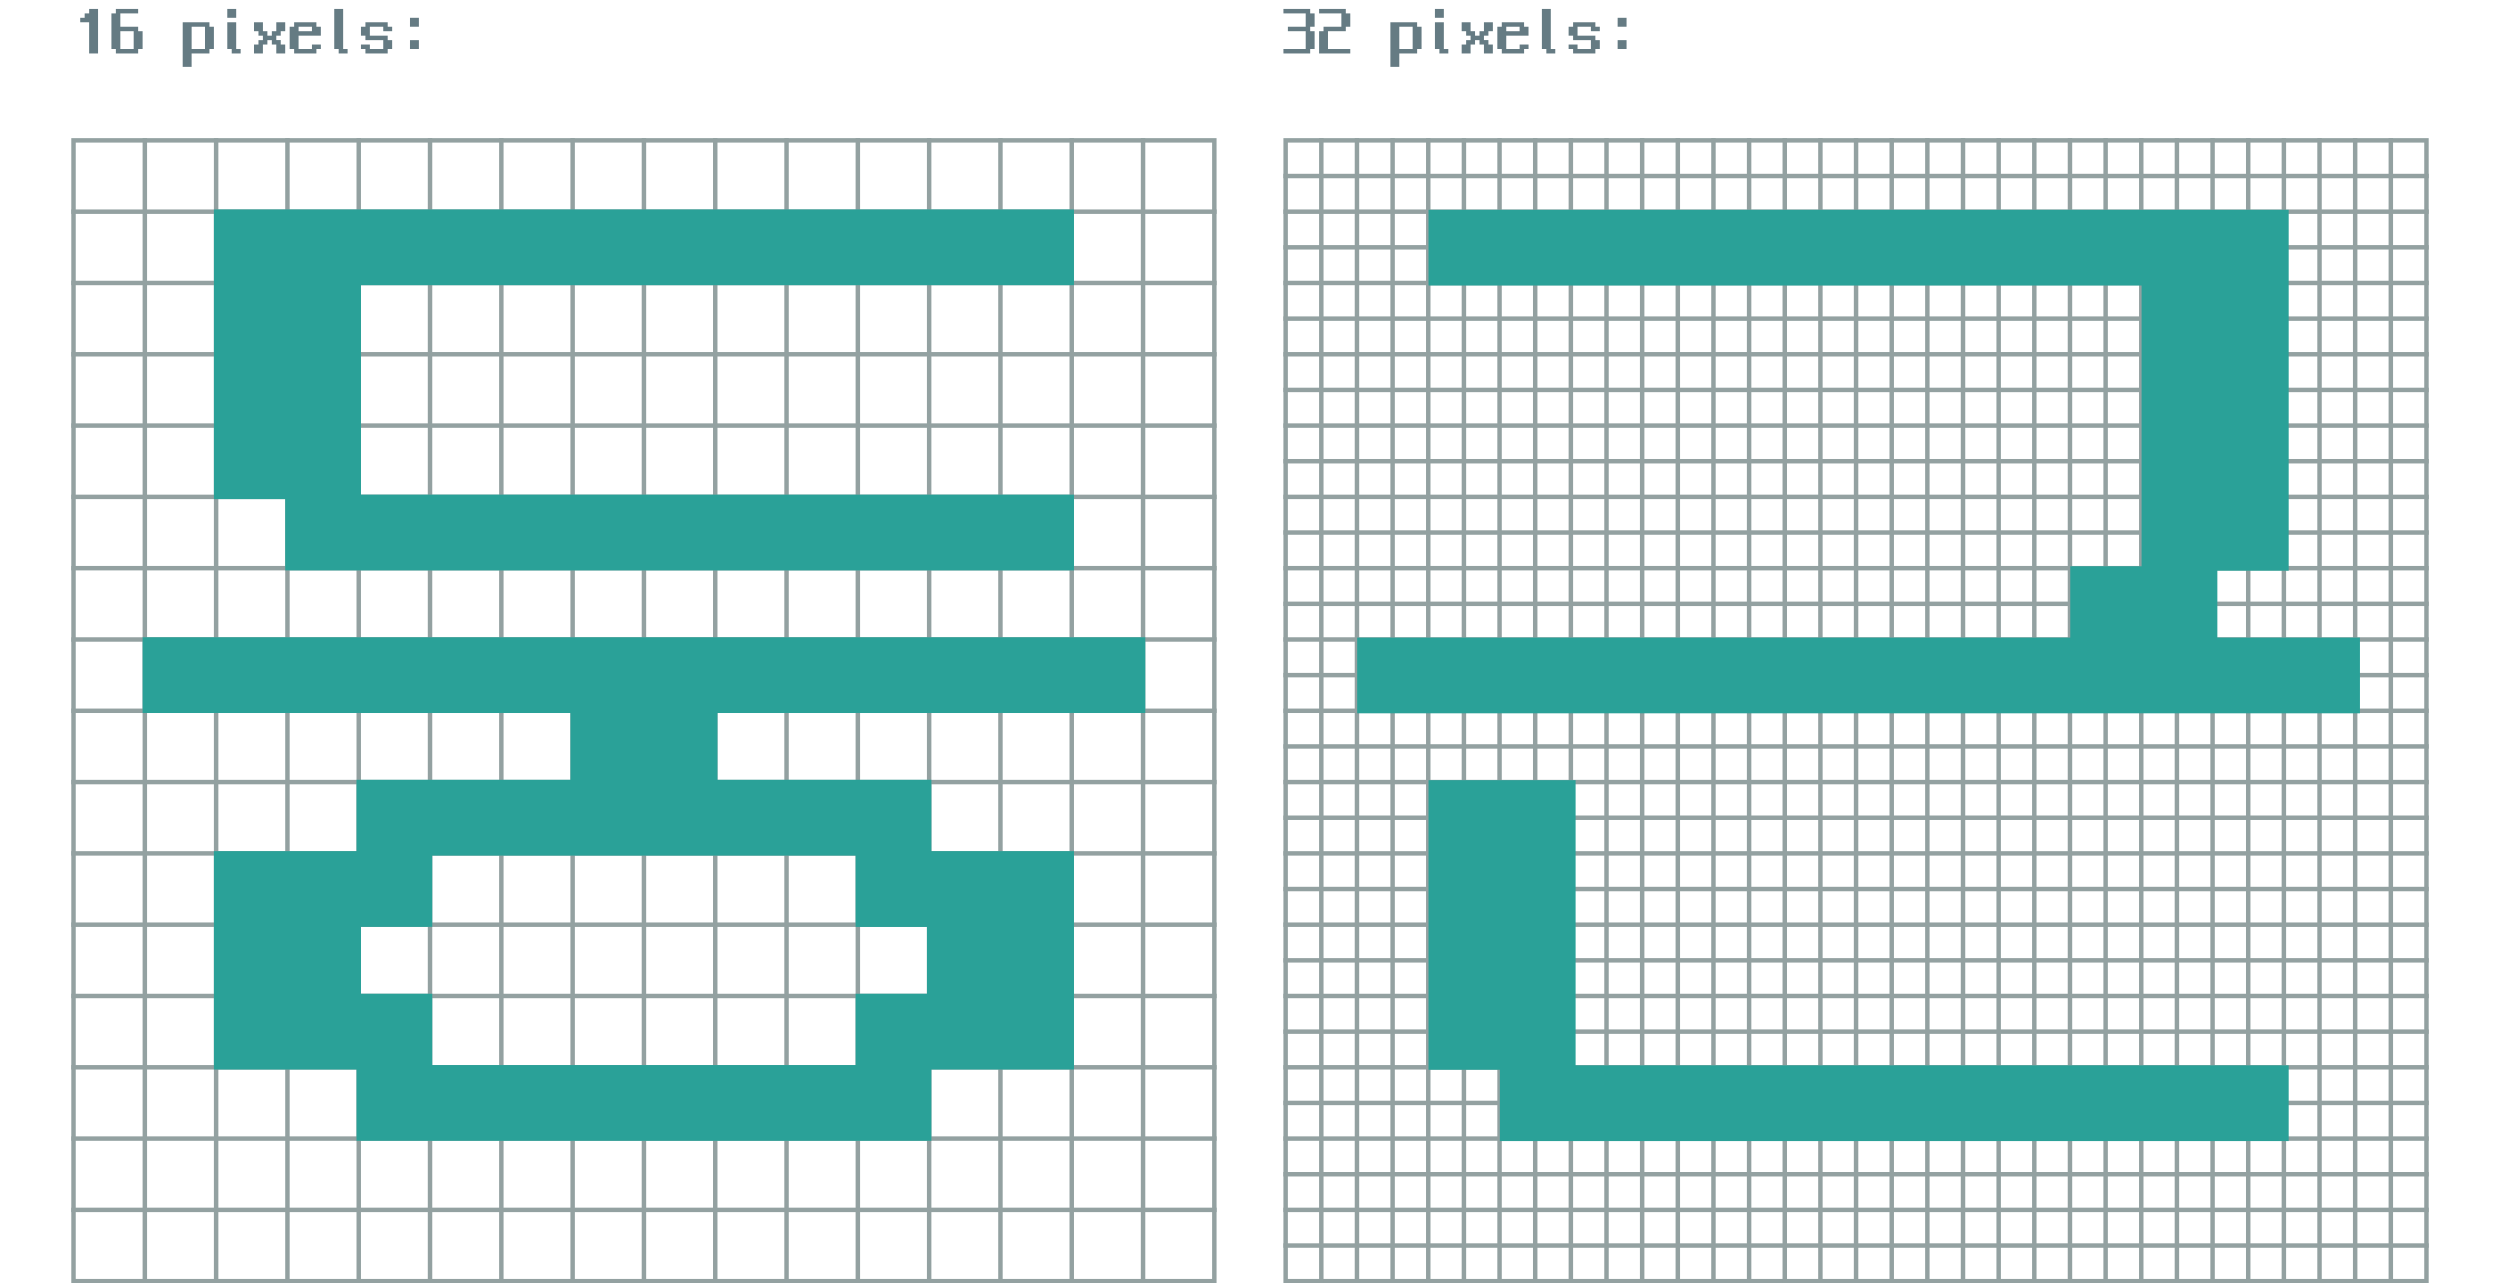 <svg xmlns="http://www.w3.org/2000/svg" width="561" height="288" viewBox="0 0 148.431 76.2"><g stroke-linecap="square"><g stroke="#93a1a1" fill="none" stroke-width=".265"><path d="M4.366 71.834h67.733"/><path paint-order="stroke markers fill" d="M4.365 8.334h67.733v67.733H4.365z"/><path d="M4.366 67.601h67.733M4.366 63.368h67.733M4.366 59.134h67.733M4.366 54.901h67.733M4.366 50.668h67.733M4.366 46.434h67.733M4.366 42.201h67.733M4.366 37.968h67.733M4.366 33.734h67.733M4.366 29.501h67.733M4.366 25.268h67.733M4.366 21.034h67.733M4.366 16.801h67.733M4.366 12.568h67.733M8.599 8.334v67.734M12.832 8.334v67.734M17.066 8.334v67.734M21.299 8.334v67.734M25.532 8.334v67.734M29.766 8.334v67.734M33.999 8.334v67.734M38.232 8.334v67.734M46.699 8.334v67.734M50.932 8.334v67.734M55.166 8.334v67.734M59.399 8.334v67.734M42.466 8.334v67.734M63.632 8.334v67.734M67.866 8.334v67.734"/></g><path d="M12.832 12.568h50.8V16.8H21.3v12.7h42.333v4.233H17.066v-4.233h-4.234z" fill="#2aa198" stroke="#2aa198" stroke-width=".265"/><path d="M8.599 37.968V42.2h25.4v4.233h-12.7v4.234h-8.467v12.7H21.3V67.6h33.867v-4.233h8.466v-12.7h-8.466v-4.234h-12.7v-4.233h25.4v-4.233zm42.333 12.7V54.9h4.234v4.233h-4.234v4.234h-25.4v-4.234H21.3v-4.233h4.233v-4.233z" fill="#2aa198" stroke="#2aa198" stroke-width=".265"/></g><path d="M76.332 71.834h67.734" fill="none" stroke="#93a1a1" stroke-width=".265" stroke-linecap="square"/><path fill="none" stroke="#93a1a1" stroke-width=".265" stroke-linecap="square" paint-order="stroke markers fill" d="M76.332 8.334h67.733v67.733H76.332z"/><path d="M76.332 67.601h67.734M76.332 63.368h67.734M76.332 59.134h67.734M76.332 54.901h67.734M76.332 50.668h67.734M76.332 46.434h67.734M76.332 42.201h67.734M76.332 37.968h67.734M76.332 33.734h67.734M76.332 29.501h67.734M76.332 25.268h67.734M76.332 21.034h67.734M76.332 16.801h67.734M76.332 12.568h67.734M80.566 8.334v67.734M84.799 8.334v67.734M89.032 8.334v67.734M93.266 8.334v67.734M97.499 8.334v67.734M101.732 8.334v67.734M105.966 8.334v67.734M110.199 8.334v67.734M118.666 8.334v67.734M122.899 8.334v67.734M127.132 8.334v67.734M131.366 8.334v67.734M114.432 8.334v67.734M135.599 8.334v67.734M139.832 8.334v67.734M78.449 8.334v67.734M82.682 8.334v67.734M86.916 8.334v67.734M91.149 8.334v67.734M95.382 8.334v67.734M99.616 8.334v67.734M103.849 8.334v67.734M108.082 8.334v67.734M116.549 8.334v67.734M120.782 8.334v67.734M125.016 8.334v67.734M129.249 8.334v67.734M112.316 8.334v67.734M133.482 8.334v67.734M137.716 8.334v67.734M141.949 8.334v67.734M76.332 69.718h67.734M76.332 65.484h67.734M76.332 61.251h67.734M76.332 57.018h67.734M76.332 52.784h67.734M76.332 48.551h67.734M76.332 44.318h67.734M76.332 40.084h67.734M76.332 35.851h67.734M76.332 31.618h67.734M76.332 27.384h67.734M76.332 23.151h67.734M76.332 18.918h67.734M76.332 14.684h67.734M76.332 10.451h67.734M76.332 73.951h67.734" fill="none" stroke="#93a1a1" stroke-width=".265" stroke-linecap="square"/><g style="line-height:1.25"><path d="M353.435-56.713h11.997v5h-1v1h-2v-1h1v-4h-9.997zm-1 6h13.996v1h-13.996zm1 2h2v4h9.997v1h-10.997v-1h-1z" style="-inkscape-font-specification:NeoDunggeunmo" font-family="NeoDunggeunmo" transform="matrix(4.235 0 0 4.233 -1411.851 252.654)" aria-label="근" font-weight="400" font-size="16" letter-spacing="0" word-spacing="0" fill="#2aa198" stroke="#2aa198" stroke-width=".062"/></g><g fill="#657b83" font-weight="400" font-size="16" font-family="NeoDunggeunmo" letter-spacing="0" word-spacing="0"><path d="M4.762 1.058h.265V.794h.265V.529h.529v2.646h-.53V1.323h-.529zM6.615.794h.264V.529h1.323v.265H7.144v.794h1.058v.264h.265V2.91h-.265v.265H6.88V2.91h-.264zm.529 1.058V2.91h.793V1.852zM10.848 1.323h1.587v.265h.265V2.91h-.265v.265h-1.058v.794h-.53zm.53.265V2.91h.793V1.588zM13.494.53h.529v.528h-.53zm0 .793h.529V2.91h.265v.265h-.53V2.91h-.264zM15.081 1.323h.53v.53h.264v.264h.265v-.265h.264v-.53h.53v.53h-.265v.265h-.265v.264h.265v.265h.264v.529h-.529v-.53h-.264v-.264h-.265v.265h-.265v.529h-.529v-.53h.265v-.264h.264v-.264h-.264v-.265h-.265zM17.198 1.588h.265v-.265h1.322v.265h.265v.529h-1.323v.793h.794v-.264h.529v.264h-.265v.265h-1.322V2.91h-.265zm.53 0v.264h.793v-.264zM19.844.53h.529v2.38h.265v.265h-.53V2.91h-.264zM21.431 1.588h.265v-.265h1.323v.265h.264v.264h-.529v-.264h-.794v.529h1.059v.264h.264v.53h-.264v.264h-1.323V2.91h-.265v-.264h.53v.264h.793v-.529h-1.058v-.264h-.265zM24.342 1.058h.529v.53h-.53zm0 1.323h.529v.53h-.53z" style="line-height:1.25;-inkscape-font-specification:NeoDunggeunmo"/></g><g fill="#657b83" font-weight="400" font-size="16" font-family="NeoDunggeunmo" letter-spacing="0" word-spacing="0"><path d="M76.2.53h1.588v.264h.264v.794h-.264v.264h.264V2.91h-.264v.265H76.2V2.91h1.323V1.852h-1.058v-.264h1.058V.794H76.2zM78.317.53h1.587v.264h.265v.794h-.265v.264h-1.058V2.91h1.323v.265h-1.852V1.852h.264v-.264h1.059V.794h-1.323zM82.55 1.323h1.588v.265h.264V2.91h-.264v.265h-1.059v.794h-.529zm.53.265V2.91h.793V1.588zM85.196.53h.529v.528h-.53zm0 .793h.529V2.91h.265v.265h-.53V2.91h-.264zM86.783 1.323h.53v.53h.264v.264h.265v-.265h.264v-.53h.53v.53h-.265v.265h-.265v.264h.265v.265h.264v.529h-.529v-.53h-.264v-.264h-.265v.265h-.264v.529h-.53v-.53h.265v-.264h.265v-.264h-.265v-.265h-.265zM88.9 1.588h.265v-.265h1.323v.265h.264v.529H89.43v.793h.794v-.264h.53v.264h-.265v.265h-1.323V2.91H88.9zm.53 0v.264h.793v-.264zM91.546.53h.529v2.38h.265v.265h-.53V2.91h-.264zM93.133 1.588h.265v-.265h1.323v.265h.264v.264h-.529v-.264h-.793v.529h1.058v.264h.264v.53h-.264v.264h-1.323V2.91h-.265v-.264h.53v.264h.793v-.529h-1.058v-.264h-.265zM96.044 1.058h.529v.53h-.53zm0 1.323h.529v.53h-.53z" style="line-height:1.25;-inkscape-font-specification:NeoDunggeunmo"/></g></svg>